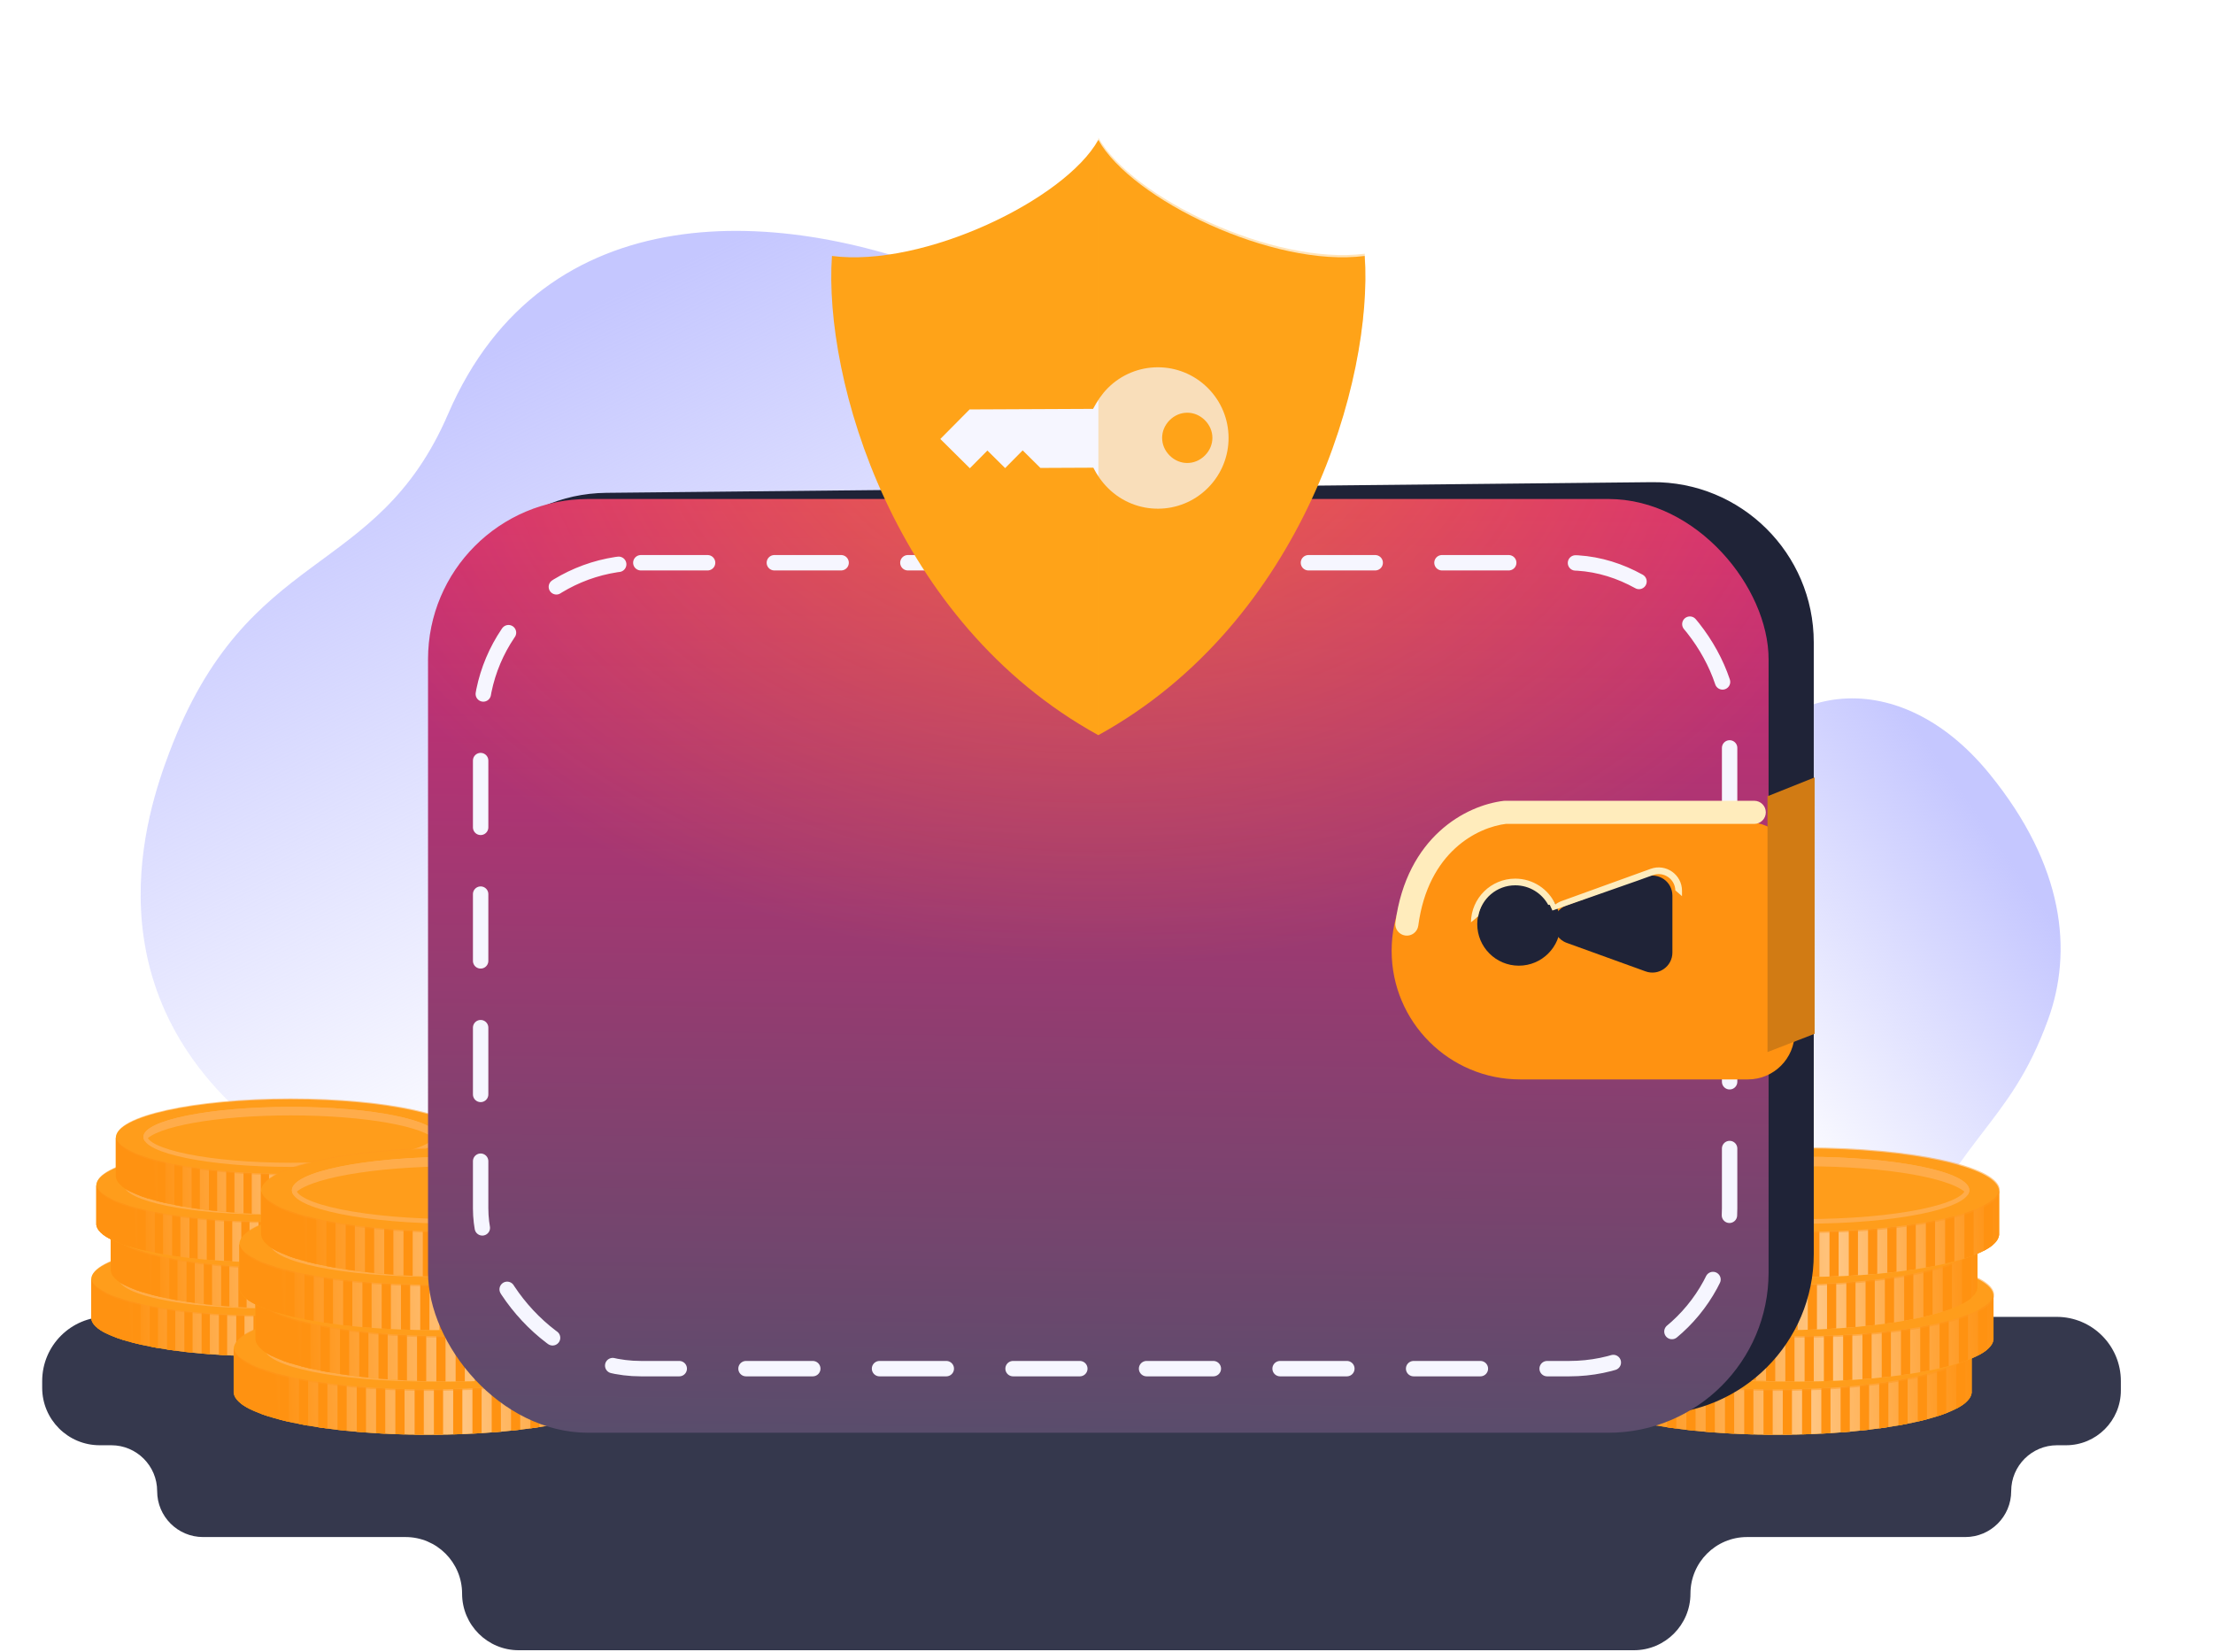 <svg width="477" height="356" viewBox="0 0 477 356" fill="none" xmlns="http://www.w3.org/2000/svg">
<path d="M207.497 60.499C238.465 73.568 219.938 109.934 207.496 120.836C191.134 143.781 162.422 140.031 166.142 161.089C177.964 228.031 117.423 292.885 55.616 243.009C18.662 213.188 31.72 174.85 36.457 162.274C53.382 117.344 81.097 125.148 96.57 89.256C117.228 41.336 168.786 44.163 207.497 60.499Z" fill="url(#paint0_linear)"/>
<path d="M428.831 166.787C444.99 186.635 446.819 205.029 441.432 219.791C432.806 243.425 422.3 243.55 407.158 278.198C388.603 320.656 331.39 266.654 330.215 230.875C329.04 195.095 362.616 193.609 371.837 170.495C381.058 147.38 408.633 141.977 428.831 166.787Z" fill="url(#paint1_linear)"/>
<path d="M9.092 297.641C9.092 290 15.286 283.807 22.926 283.807H443.307C450.947 283.807 457.141 290 457.141 297.641V299.654C457.141 306.182 451.849 311.474 445.321 311.474H443.393C437.93 311.474 433.501 315.903 433.501 321.366C433.501 326.83 429.072 331.258 423.609 331.258H376.565C369.829 331.258 364.368 336.719 364.368 343.455C364.368 350.191 358.908 355.652 352.172 355.652H111.799C105.063 355.652 99.602 350.191 99.602 343.455C99.602 336.719 94.141 331.258 87.405 331.258H43.767C38.304 331.258 33.875 326.83 33.875 321.366C33.875 315.903 29.446 311.474 23.983 311.474H21.484C14.64 311.474 9.092 305.927 9.092 299.083V297.641Z" fill="#35384D"/>
<path d="M94.881 284.217H94.893V275.72C94.893 271.146 78.05 267.437 57.273 267.437C36.496 267.437 19.653 271.146 19.653 275.72V284.217H19.665C20.18 288.693 36.82 292.286 57.273 292.286C77.725 292.286 94.366 288.693 94.881 284.217Z" fill="#FFA318"/>
<path d="M19.715 275.72H19.652V284.217H19.664C20.179 288.693 36.82 292.286 57.272 292.286C77.725 292.286 94.365 288.693 94.88 284.217H94.892V275.72H94.83C93.7 280.071 77.317 283.522 57.272 283.522C37.227 283.522 20.845 280.071 19.715 275.72Z" fill="url(#paint2_linear)"/>
<path fill-rule="evenodd" clip-rule="evenodd" d="M21.096 277.523V286.287C21.577 286.658 22.172 287.018 22.872 287.366V278.602C22.172 278.255 21.577 277.894 21.096 277.523ZM24.818 279.437V288.201C25.371 288.408 25.963 288.609 26.593 288.805V280.041C25.963 279.846 25.371 279.644 24.818 279.437ZM28.546 280.595V289.359C29.115 289.507 29.707 289.65 30.321 289.789V281.026C29.707 280.887 29.115 280.743 28.546 280.595ZM32.271 281.436V290.2C32.847 290.313 33.439 290.422 34.046 290.527V281.763C33.439 281.658 32.847 281.549 32.271 281.436ZM36.002 282.08V290.844C36.582 290.931 37.174 291.016 37.777 291.096V282.333C37.174 282.252 36.582 282.168 36.002 282.08ZM39.733 282.577V291.34C40.315 291.408 40.907 291.473 41.508 291.534V282.77C40.907 282.709 40.315 282.645 39.733 282.577ZM43.454 282.954V291.717C44.038 291.768 44.63 291.816 45.229 291.861V283.097C44.63 283.053 44.038 283.005 43.454 282.954ZM47.184 283.23V291.993C47.77 292.029 48.362 292.062 48.959 292.091V283.328C48.362 283.298 47.77 283.266 47.184 283.23ZM50.92 283.413V292.177C51.508 292.199 52.1 292.218 52.696 292.234V283.47C52.1 283.454 51.508 283.435 50.92 283.413ZM54.64 283.511V292.275C55.228 292.284 55.82 292.29 56.416 292.293V283.529C55.82 283.526 55.228 283.52 54.64 283.511ZM58.367 283.528V292.291C58.962 292.288 59.554 292.281 60.142 292.271V283.508C59.554 283.517 58.962 283.524 58.367 283.528ZM62.099 283.464V292.227C62.695 292.211 63.287 292.191 63.874 292.168V283.404C63.287 283.427 62.695 283.447 62.099 283.464ZM65.824 283.317V292.08C66.422 292.05 67.013 292.016 67.6 291.979V283.216C67.013 283.252 66.422 283.286 65.824 283.317ZM69.556 283.08V291.844C70.155 291.798 70.747 291.749 71.332 291.698V282.934C70.747 282.986 70.155 283.035 69.556 283.08ZM73.276 282.747V291.511C73.876 291.449 74.468 291.383 75.051 291.314V282.551C74.468 282.619 73.876 282.685 73.276 282.747ZM77.011 282.302V291.065C77.614 290.983 78.206 290.898 78.786 290.809V282.045C78.206 282.134 77.614 282.22 77.011 282.302ZM80.737 281.724V290.488C81.345 290.381 81.937 290.27 82.513 290.155V281.392C81.937 281.506 81.345 281.617 80.737 281.724ZM84.459 280.975V289.739C85.073 289.597 85.665 289.451 86.234 289.301V280.537C85.665 280.688 85.073 280.834 84.459 280.975ZM88.189 279.971V288.735C88.821 288.535 89.413 288.328 89.965 288.116V279.352C89.413 279.564 88.821 279.771 88.189 279.971ZM91.916 278.486V287.25C92.629 286.881 93.225 286.497 93.691 286.102V277.374H93.649C93.189 277.756 92.608 278.128 91.916 278.486Z" fill="#FF9211"/>
<g style="mix-blend-mode:multiply">
<path fill-rule="evenodd" clip-rule="evenodd" d="M88.81 276.45C89.021 276.149 89.13 275.842 89.13 275.529C89.13 271.957 74.911 269.06 57.371 269.06C39.831 269.06 25.613 271.957 25.613 275.529C25.613 275.841 25.721 276.148 25.931 276.449C28.127 273.313 41.366 270.901 57.37 270.901C73.377 270.901 86.618 273.313 88.81 276.45Z" fill="#FFC177"/>
</g>
<path d="M88.683 275.529C88.683 275.816 88.543 276.145 88.17 276.516C87.796 276.888 87.221 277.269 86.44 277.645C84.882 278.395 82.597 279.083 79.739 279.666C74.029 280.829 66.121 281.551 57.371 281.551C48.622 281.551 40.714 280.829 35.004 279.666C32.145 279.083 29.861 278.395 28.302 277.645C27.522 277.269 26.947 276.888 26.573 276.516C26.2 276.145 26.059 275.816 26.059 275.529C26.059 275.242 26.2 274.913 26.573 274.542C26.947 274.17 27.522 273.789 28.302 273.413C29.861 272.663 32.145 271.975 35.004 271.393C40.714 270.23 48.622 269.507 57.371 269.507C66.121 269.507 74.029 270.23 79.739 271.393C82.597 271.975 84.882 272.663 86.44 273.413C87.221 273.789 87.796 274.17 88.17 274.542C88.543 274.913 88.683 275.242 88.683 275.529Z" stroke="#FFC177" stroke-width="0.893"/>
<g style="mix-blend-mode:multiply" opacity="0.5">
<ellipse cx="57.392" cy="275.53" rx="37.62" ry="8.283" fill="#FF981D"/>
</g>
<path d="M99.092 273.927H99.104V265.431C99.104 260.856 82.261 257.148 61.484 257.148C40.707 257.148 23.864 260.856 23.864 265.431V273.927H23.876C24.391 278.403 41.032 281.997 61.484 281.997C81.937 281.997 98.577 278.403 99.092 273.927Z" fill="#FFA318"/>
<path d="M23.925 265.43H23.863V273.927H23.875C24.39 278.403 41.03 281.996 61.483 281.996C81.935 281.996 98.576 278.403 99.091 273.927H99.103V265.43H99.04C97.91 269.781 81.528 273.233 61.483 273.233C41.438 273.233 25.055 269.781 23.925 265.43Z" fill="url(#paint3_linear)"/>
<path fill-rule="evenodd" clip-rule="evenodd" d="M25.292 267.22V275.984C25.772 276.355 26.366 276.716 27.067 277.065V268.301C26.366 267.952 25.772 267.591 25.292 267.22ZM29.013 269.136V277.9C29.565 278.107 30.158 278.309 30.788 278.504V269.74C30.158 269.545 29.565 269.343 29.013 269.136ZM32.748 270.296V279.06C33.316 279.208 33.909 279.352 34.523 279.491V270.727C33.909 270.588 33.316 270.445 32.748 270.296ZM36.484 271.14V279.904C37.06 280.016 37.652 280.125 38.259 280.23V271.467C37.652 271.362 37.06 271.253 36.484 271.14ZM40.201 271.781V280.545C40.781 280.633 41.373 280.717 41.976 280.798V272.034C41.373 271.953 40.781 271.869 40.201 271.781ZM43.926 272.278V281.041C44.509 281.109 45.101 281.173 45.701 281.235V272.471C45.101 272.41 44.509 272.345 43.926 272.278ZM47.661 272.656V281.42C48.246 281.47 48.838 281.518 49.436 281.563V272.799C48.838 272.755 48.246 272.707 47.661 272.656ZM51.383 272.931V281.695C51.969 281.73 52.561 281.763 53.159 281.793V273.029C52.561 273 51.969 272.967 51.383 272.931ZM55.114 273.115V281.878C55.701 281.9 56.293 281.919 56.889 281.935V273.172C56.293 273.156 55.701 273.137 55.114 273.115ZM58.841 273.213V281.976C59.429 281.985 60.021 281.991 60.616 281.994V273.231C60.021 273.228 59.429 273.222 58.841 273.213ZM62.57 273.229V281.993C63.165 281.989 63.757 281.982 64.345 281.973V273.209C63.757 273.219 63.165 273.226 62.57 273.229ZM66.302 273.165V281.929C66.898 281.912 67.49 281.892 68.077 281.869V273.106C67.49 273.129 66.898 273.149 66.302 273.165ZM70.033 273.018V281.781C70.63 281.751 71.222 281.717 71.808 281.68V272.917C71.222 272.954 70.63 272.987 70.033 273.018ZM73.748 272.783V281.546C74.347 281.501 74.939 281.452 75.524 281.4V272.637C74.939 272.688 74.347 272.737 73.748 272.783ZM77.479 272.449V281.212C78.08 281.15 78.672 281.084 79.254 281.016V272.252C78.672 272.321 78.08 272.387 77.479 272.449ZM81.204 272.005V280.768C81.808 280.686 82.4 280.601 82.98 280.512V271.748C82.4 271.837 81.808 271.923 81.204 272.005ZM84.936 271.426V280.19C85.544 280.083 86.136 279.972 86.712 279.857V271.094C86.136 271.209 85.544 271.319 84.936 271.426ZM88.662 270.676V279.44C89.276 279.299 89.869 279.152 90.437 279.002V270.238C89.869 270.389 89.276 270.535 88.662 270.676ZM92.382 269.675V278.439C93.014 278.239 93.607 278.033 94.158 277.821V269.057C93.607 269.269 93.014 269.475 92.382 269.675ZM96.119 268.187V276.951C96.833 276.581 97.428 276.198 97.894 275.803V267.076H97.85C97.391 267.458 96.811 267.829 96.119 268.187Z" fill="#FF9211"/>
<g style="mix-blend-mode:multiply">
<path fill-rule="evenodd" clip-rule="evenodd" d="M93.015 266.158C93.226 265.857 93.335 265.549 93.335 265.237C93.335 261.664 79.116 258.768 61.576 258.768C44.036 258.768 29.817 261.664 29.817 265.237C29.817 265.549 29.926 265.856 30.136 266.156C32.332 263.02 45.571 260.609 61.575 260.609C77.582 260.609 90.823 263.021 93.015 266.158Z" fill="#FFC177"/>
</g>
<path d="M92.888 265.237C92.888 265.524 92.747 265.853 92.374 266.224C92.001 266.596 91.426 266.976 90.645 267.352C89.087 268.103 86.802 268.791 83.944 269.373C78.234 270.536 70.325 271.259 61.576 271.259C52.827 271.259 44.918 270.536 39.208 269.373C36.35 268.791 34.066 268.103 32.507 267.352C31.727 266.976 31.151 266.596 30.778 266.224C30.405 265.853 30.264 265.524 30.264 265.237C30.264 264.949 30.405 264.62 30.778 264.249C31.151 263.877 31.727 263.497 32.507 263.121C34.066 262.37 36.35 261.682 39.208 261.1C44.918 259.937 52.827 259.214 61.576 259.214C70.325 259.214 78.234 259.937 83.944 261.1C86.802 261.682 89.087 262.37 90.645 263.121C91.426 263.497 92.001 263.877 92.374 264.249C92.747 264.62 92.888 264.949 92.888 265.237Z" stroke="#FFC177" stroke-width="0.893"/>
<g style="mix-blend-mode:multiply" opacity="0.5">
<ellipse cx="61.606" cy="265.246" rx="37.62" ry="8.283" fill="#FF981D"/>
</g>
<path d="M95.974 263.993H95.987V255.497C95.987 250.922 79.144 247.214 58.366 247.214C37.589 247.214 20.746 250.922 20.746 255.497V263.993H20.759C21.273 268.469 37.914 272.063 58.366 272.063C78.819 272.063 95.459 268.469 95.974 263.993Z" fill="#FFA318"/>
<path d="M20.81 255.497H20.748V263.994H20.76C21.275 268.47 37.915 272.063 58.368 272.063C78.82 272.063 95.461 268.47 95.976 263.994H95.988V255.497H95.925C94.795 259.848 78.413 263.3 58.368 263.3C38.323 263.3 21.941 259.848 20.81 255.497Z" fill="url(#paint4_linear)"/>
<path fill-rule="evenodd" clip-rule="evenodd" d="M22.186 257.29V266.054C22.666 266.426 23.261 266.786 23.962 267.135V258.371C23.261 258.023 22.666 257.662 22.186 257.29ZM25.911 259.207V267.971C26.463 268.178 27.056 268.38 27.686 268.575V259.811C27.056 259.616 26.463 259.415 25.911 259.207ZM29.641 260.366V269.13C30.21 269.278 30.803 269.422 31.417 269.56V260.797C30.803 260.658 30.21 260.514 29.641 260.366ZM33.374 261.209V269.972C33.95 270.085 34.542 270.194 35.149 270.299V261.536C34.542 261.431 33.95 261.322 33.374 261.209ZM37.099 261.852V270.615C37.679 270.703 38.271 270.787 38.874 270.868V262.104C38.271 262.024 37.679 261.939 37.099 261.852ZM40.825 262.348V271.111C41.408 271.179 42 271.244 42.601 271.305V262.541C42 262.48 41.408 262.416 40.825 262.348ZM44.556 262.726V271.489C45.141 271.54 45.733 271.588 46.331 271.633V262.869C45.733 262.825 45.141 262.777 44.556 262.726ZM48.283 263.001V271.765C48.869 271.8 49.461 271.833 50.058 271.863V263.099C49.461 263.07 48.869 263.037 48.283 263.001ZM52.008 263.184V271.948C52.595 271.97 53.187 271.989 53.783 272.005V263.241C53.187 263.226 52.595 263.206 52.008 263.184ZM55.729 263.282V272.046C56.317 272.055 56.909 272.061 57.504 272.064V263.3C56.909 263.297 56.317 263.291 55.729 263.282ZM59.464 263.299V272.063C60.059 272.059 60.651 272.052 61.239 272.042V263.279C60.651 263.289 60.059 263.295 59.464 263.299ZM63.196 263.235V271.999C63.792 271.982 64.384 271.962 64.971 271.939V263.176C64.384 263.199 63.792 263.218 63.196 263.235ZM66.925 263.088V271.851C67.522 271.821 68.114 271.787 68.701 271.75V262.987C68.114 263.023 67.522 263.057 66.925 263.088ZM70.648 262.852V271.615C71.246 271.57 71.838 271.521 72.423 271.469V262.706C71.838 262.758 71.246 262.806 70.648 262.852ZM74.379 262.518V271.281C74.979 271.219 75.571 271.154 76.154 271.085V262.321C75.571 262.39 74.979 262.456 74.379 262.518ZM78.104 262.074V270.837C78.707 270.755 79.299 270.67 79.879 270.58V261.817C79.299 261.906 78.707 261.992 78.104 262.074ZM81.83 261.496V270.26C82.438 270.153 83.03 270.042 83.606 269.927V261.164C83.03 261.278 82.438 261.389 81.83 261.496ZM85.561 260.745V269.509C86.176 269.367 86.768 269.221 87.336 269.07V260.306C86.768 260.457 86.176 260.603 85.561 260.745ZM89.286 259.742V268.506C89.918 268.306 90.51 268.099 91.061 267.887V259.123C90.51 259.335 89.918 259.542 89.286 259.742ZM93.018 258.254V267.018C93.733 266.648 94.328 266.263 94.794 265.868V257.145H94.744C94.286 257.526 93.707 257.897 93.018 258.254Z" fill="#FF9211"/>
<g style="mix-blend-mode:multiply">
<path fill-rule="evenodd" clip-rule="evenodd" d="M89.904 256.223C90.112 255.923 90.22 255.617 90.22 255.306C90.22 251.734 76.001 248.838 58.461 248.838C40.922 248.838 26.703 251.734 26.703 255.306C26.703 255.617 26.811 255.923 27.019 256.223C29.204 253.084 42.449 250.671 58.461 250.671C74.474 250.671 87.718 253.084 89.904 256.223Z" fill="#FFC177"/>
</g>
<path d="M89.773 255.306C89.773 255.593 89.633 255.922 89.26 256.293C88.886 256.666 88.311 257.046 87.531 257.422C85.972 258.172 83.688 258.86 80.829 259.443C75.119 260.606 67.211 261.328 58.461 261.328C49.712 261.328 41.804 260.606 36.094 259.443C33.235 258.86 30.951 258.172 29.392 257.422C28.612 257.046 28.037 256.666 27.663 256.293C27.29 255.922 27.149 255.593 27.149 255.306C27.149 255.019 27.29 254.69 27.663 254.319C28.037 253.947 28.612 253.566 29.392 253.191C30.951 252.44 33.235 251.752 36.094 251.17C41.804 250.007 49.712 249.284 58.461 249.284C67.211 249.284 75.119 250.007 80.829 251.17C83.688 251.752 85.972 252.44 87.531 253.191C88.311 253.566 88.886 253.947 89.26 254.319C89.633 254.69 89.773 255.019 89.773 255.306Z" stroke="#FFC177" stroke-width="0.893"/>
<g style="mix-blend-mode:multiply" opacity="0.5">
<ellipse cx="58.477" cy="255.301" rx="37.62" ry="8.283" fill="#FF981D"/>
</g>
<path d="M100.191 253.704H100.203V245.207C100.203 240.633 83.36 236.924 62.583 236.924C41.806 236.924 24.963 240.633 24.963 245.207V253.704H24.975C25.49 258.18 42.13 261.773 62.583 261.773C83.035 261.773 99.676 258.18 100.191 253.704Z" fill="#FFA318"/>
<path d="M25.022 245.202H24.959V253.699H24.972C25.487 258.175 42.127 261.768 62.58 261.768C83.032 261.768 99.673 258.175 100.187 253.699H100.2V245.202H100.137C99.007 249.553 82.624 253.004 62.58 253.004C42.535 253.004 26.152 249.553 25.022 245.202Z" fill="url(#paint5_linear)"/>
<path fill-rule="evenodd" clip-rule="evenodd" d="M26.394 247.007V255.771C26.875 256.141 27.469 256.502 28.169 256.849V248.085C27.469 247.738 26.875 247.378 26.394 247.007ZM30.11 248.917V257.681C30.663 257.888 31.255 258.09 31.885 258.285V249.522C31.255 249.326 30.663 249.125 30.11 248.917ZM33.85 250.079V258.842C34.419 258.99 35.011 259.134 35.626 259.273V250.509C35.011 250.37 34.419 250.227 33.85 250.079ZM37.577 250.92V259.683C38.153 259.796 38.745 259.905 39.352 260.01V251.247C38.745 251.142 38.153 251.033 37.577 250.92ZM41.302 251.562V260.326C41.882 260.413 42.474 260.498 43.077 260.578V251.815C42.474 251.734 41.882 251.65 41.302 251.562ZM45.028 252.058V260.822C45.611 260.89 46.203 260.954 46.804 261.015V252.252C46.203 252.191 45.611 252.126 45.028 252.058ZM48.754 252.436V261.199C49.338 261.25 49.93 261.298 50.529 261.342V252.579C49.93 252.534 49.338 252.487 48.754 252.436ZM52.484 252.711V261.475C53.071 261.511 53.663 261.543 54.26 261.573V252.81C53.663 252.78 53.071 252.747 52.484 252.711ZM56.215 252.895V261.658C56.803 261.68 57.394 261.699 57.991 261.715V252.952C57.394 252.936 56.803 252.917 56.215 252.895ZM59.932 252.992V261.756C60.52 261.765 61.112 261.771 61.707 261.774V253.01C61.112 253.007 60.52 253.001 59.932 252.992ZM63.668 253.009V261.773C64.264 261.769 64.856 261.762 65.444 261.752V252.989C64.856 252.999 64.264 253.005 63.668 253.009ZM67.389 252.945V261.709C67.986 261.692 68.578 261.672 69.165 261.649V252.886C68.578 252.909 67.986 252.929 67.389 252.945ZM71.124 252.798V261.561C71.722 261.531 72.314 261.497 72.9 261.46V252.697C72.314 252.733 71.722 252.767 71.124 252.798ZM74.85 252.562V261.325C75.448 261.28 76.04 261.231 76.625 261.179V252.416C76.04 252.467 75.448 252.516 74.85 252.562ZM78.582 252.227V260.991C79.182 260.929 79.774 260.863 80.357 260.794V252.031C79.774 252.1 79.182 252.165 78.582 252.227ZM82.307 251.783V260.547C82.91 260.465 83.502 260.379 84.082 260.29V251.526C83.502 251.615 82.91 251.701 82.307 251.783ZM86.033 251.205V259.969C86.641 259.862 87.233 259.751 87.809 259.636V250.873C87.233 250.988 86.641 251.098 86.033 251.205ZM89.768 250.453V259.217C90.383 259.075 90.975 258.929 91.543 258.778V250.014C90.975 250.165 90.383 250.311 89.768 250.453ZM93.491 249.45V258.214C94.122 258.014 94.715 257.807 95.266 257.594V248.831C94.715 249.043 94.122 249.25 93.491 249.45ZM97.222 247.962V256.726C97.936 256.355 98.531 255.97 98.997 255.574V246.855H98.943C98.486 247.236 97.909 247.605 97.222 247.962Z" fill="#FF9211"/>
<g style="mix-blend-mode:multiply">
<path fill-rule="evenodd" clip-rule="evenodd" d="M94.114 245.938C94.324 245.637 94.433 245.329 94.433 245.016C94.433 241.444 80.214 238.548 62.675 238.548C45.135 238.548 30.916 241.444 30.916 245.016C30.916 245.328 31.024 245.634 31.233 245.934C33.428 242.798 46.667 240.386 62.672 240.386C78.683 240.386 91.926 242.799 94.114 245.938Z" fill="#FFC177"/>
</g>
<path d="M93.987 245.016C93.987 245.304 93.846 245.633 93.473 246.004C93.099 246.376 92.524 246.756 91.744 247.132C90.185 247.883 87.901 248.571 85.042 249.153C79.332 250.316 71.424 251.039 62.675 251.039C53.925 251.039 46.017 250.316 40.307 249.153C37.448 248.571 35.164 247.883 33.605 247.132C32.825 246.756 32.25 246.376 31.876 246.004C31.503 245.633 31.362 245.304 31.362 245.016C31.362 244.729 31.503 244.4 31.876 244.029C32.25 243.657 32.825 243.277 33.605 242.901C35.164 242.15 37.448 241.462 40.307 240.88C46.017 239.717 53.925 238.994 62.675 238.994C71.424 238.994 79.332 239.717 85.042 240.88C87.901 241.462 90.185 242.15 91.744 242.901C92.524 243.277 93.099 243.657 93.473 244.029C93.846 244.4 93.987 244.729 93.987 245.016Z" stroke="#FFC177" stroke-width="0.893"/>
<g style="mix-blend-mode:multiply" opacity="0.5">
<ellipse cx="62.694" cy="245.017" rx="37.62" ry="8.283" fill="#FF981D"/>
</g>
<path d="M134.237 300.218H134.25V290.745C134.25 285.645 115.472 281.511 92.308 281.511C69.144 281.511 50.366 285.645 50.366 290.745V300.218H50.379C50.953 305.209 69.506 309.215 92.308 309.215C115.11 309.215 133.663 305.209 134.237 300.218Z" fill="#FFA318"/>
<path d="M50.433 290.745H50.363V300.218H50.377C50.951 305.208 69.503 309.214 92.306 309.214C115.108 309.214 133.66 305.208 134.234 300.218H134.248V290.745H134.178C132.918 295.596 114.654 299.444 92.306 299.444C69.958 299.444 51.693 295.596 50.433 290.745Z" fill="url(#paint6_linear)"/>
<path fill-rule="evenodd" clip-rule="evenodd" d="M51.968 292.75V302.521C52.503 302.934 53.166 303.335 53.947 303.722V293.952C53.166 293.564 52.503 293.163 51.968 292.75ZM56.127 294.885V304.656C56.743 304.887 57.404 305.111 58.106 305.328V295.558C57.404 295.34 56.743 295.116 56.127 294.885ZM60.274 296.172V305.943C60.908 306.108 61.568 306.268 62.253 306.423V296.652C61.568 296.497 60.908 296.337 60.274 296.172ZM64.436 297.112V306.882C65.078 307.008 65.738 307.129 66.415 307.246V297.476C65.738 297.359 65.078 297.237 64.436 297.112ZM68.587 297.827V307.598C69.234 307.696 69.894 307.79 70.566 307.88V298.109C69.894 298.019 69.234 297.925 68.587 297.827ZM72.743 298.381V308.151C73.393 308.227 74.053 308.299 74.723 308.367V298.597C74.053 298.528 73.393 298.456 72.743 298.381ZM76.905 298.802V308.573C77.557 308.629 78.217 308.683 78.885 308.732V298.962C78.217 298.912 77.557 298.859 76.905 298.802ZM81.059 299.109V308.879C81.713 308.919 82.373 308.956 83.039 308.989V299.218C82.373 299.185 81.713 299.149 81.059 299.109ZM85.216 299.313V309.084C85.871 309.108 86.531 309.129 87.195 309.147V299.377C86.531 299.359 85.871 299.338 85.216 299.313ZM89.367 299.422V309.192C90.023 309.202 90.683 309.209 91.346 309.212V299.442C90.683 299.439 90.023 299.432 89.367 299.422ZM93.523 299.441V309.211C94.187 309.207 94.847 309.199 95.503 309.188V299.418C94.847 299.429 94.187 299.436 93.523 299.441ZM97.68 299.369V309.14C98.345 309.121 99.005 309.099 99.659 309.073V299.303C99.005 299.328 98.345 299.351 97.68 299.369ZM101.833 299.205V308.975C102.499 308.941 103.159 308.904 103.812 308.863V299.092C103.159 299.133 102.499 299.171 101.833 299.205ZM105.985 298.942V308.712C106.653 308.662 107.312 308.607 107.964 308.549V298.779C107.312 298.837 106.653 298.891 105.985 298.942ZM110.151 298.569V308.339C110.821 308.27 111.481 308.197 112.131 308.12V298.349C111.481 298.426 110.821 298.5 110.151 298.569ZM114.308 298.073V307.843C114.98 307.752 115.64 307.656 116.287 307.557V297.787C115.64 297.886 114.98 297.981 114.308 298.073ZM118.466 297.428V307.198C119.143 307.079 119.803 306.956 120.445 306.828V297.057C119.803 297.185 119.143 297.309 118.466 297.428ZM122.618 296.592V306.362C123.304 306.204 123.964 306.041 124.598 305.873V296.102C123.964 296.271 123.304 296.434 122.618 296.592ZM126.775 295.472V305.242C127.479 305.019 128.14 304.788 128.754 304.551V294.781C128.14 295.018 127.479 295.248 126.775 295.472ZM130.926 293.816V303.587C131.722 303.174 132.386 302.746 132.905 302.305V292.578H132.852C132.341 293.004 131.695 293.417 130.926 293.816Z" fill="#FF9211"/>
<g style="mix-blend-mode:multiply">
<path fill-rule="evenodd" clip-rule="evenodd" d="M127.465 291.559C127.699 291.224 127.82 290.882 127.82 290.534C127.82 286.551 111.967 283.322 92.412 283.322C72.857 283.322 57.005 286.551 57.005 290.534C57.005 290.882 57.126 291.225 57.361 291.56C59.804 288.063 74.567 285.373 92.414 285.373C110.258 285.373 125.019 288.062 127.465 291.559Z" fill="#FFC177"/>
</g>
<path d="M127.322 290.534C127.322 290.854 127.165 291.221 126.749 291.635C126.332 292.049 125.691 292.474 124.821 292.893C123.084 293.729 120.537 294.497 117.35 295.146C110.984 296.442 102.167 297.248 92.412 297.248C82.658 297.248 73.841 296.442 67.475 295.146C64.288 294.497 61.741 293.729 60.003 292.893C59.133 292.474 58.492 292.049 58.075 291.635C57.66 291.221 57.503 290.854 57.503 290.534C57.503 290.214 57.66 289.847 58.075 289.433C58.492 289.018 59.133 288.594 60.003 288.175C61.741 287.338 64.288 286.571 67.475 285.922C73.841 284.626 82.658 283.82 92.412 283.82C102.167 283.82 110.984 284.626 117.35 285.922C120.537 286.571 123.084 287.338 124.821 288.175C125.691 288.594 126.332 289.018 126.749 289.433C127.165 289.847 127.322 290.214 127.322 290.534Z" stroke="#FFC177" stroke-width="0.996"/>
<g style="mix-blend-mode:multiply" opacity="0.5">
<ellipse cx="92.428" cy="290.536" rx="41.942" ry="9.235" fill="#FF981D"/>
</g>
<path d="M138.929 288.749H138.943V279.276C138.943 274.176 120.165 270.042 97.001 270.042C73.836 270.042 55.058 274.176 55.058 279.276V288.749H55.072C55.646 293.739 74.198 297.746 97.001 297.746C119.803 297.746 138.355 293.739 138.929 288.749Z" fill="#FFA318"/>
<path d="M55.118 279.275H55.049V288.748H55.062C55.636 293.739 74.189 297.745 96.991 297.745C119.793 297.745 138.346 293.739 138.92 288.748H138.934V279.275H138.864C137.604 284.126 119.339 287.975 96.991 287.975C74.643 287.975 56.379 284.126 55.118 279.275Z" fill="url(#paint7_linear)"/>
<path fill-rule="evenodd" clip-rule="evenodd" d="M56.645 281.274V291.045C57.18 291.459 57.843 291.862 58.624 292.25V282.479C57.843 282.091 57.18 281.689 56.645 281.274ZM60.807 283.415V293.186C61.423 293.417 62.084 293.641 62.786 293.859V284.088C62.084 283.871 61.423 283.646 60.807 283.415ZM64.963 284.706V294.476C65.598 294.641 66.258 294.801 66.943 294.956V285.186C66.258 285.031 65.598 284.871 64.963 284.706ZM69.11 285.642V295.412C69.753 295.538 70.413 295.66 71.09 295.777V286.007C70.413 285.889 69.753 285.768 69.11 285.642ZM73.272 286.36V296.13C73.919 296.228 74.579 296.322 75.252 296.412V286.642C74.579 286.552 73.919 286.458 73.272 286.36ZM77.429 286.914V296.684C78.079 296.76 78.739 296.831 79.408 296.9V287.129C78.739 287.061 78.079 286.989 77.429 286.914ZM81.58 287.334V297.104C82.232 297.161 82.892 297.214 83.559 297.264V287.494C82.892 287.444 82.232 287.391 81.58 287.334ZM85.738 287.641V297.412C86.391 297.452 87.051 297.488 87.717 297.521V287.751C87.051 287.718 86.391 287.681 85.738 287.641ZM89.889 287.846V297.616C90.544 297.641 91.204 297.662 91.868 297.68V287.909C91.204 287.891 90.544 287.87 89.889 287.846ZM94.051 287.955V297.725C94.707 297.735 95.367 297.742 96.031 297.745V287.975C95.367 287.972 94.707 287.965 94.051 287.955ZM98.209 287.974V297.744C98.873 297.74 99.533 297.732 100.189 297.721V287.951C99.533 287.962 98.873 287.969 98.209 287.974ZM102.366 287.902V297.673C103.03 297.654 103.69 297.632 104.345 297.606V287.836C103.69 287.861 103.03 287.884 102.366 287.902ZM106.517 287.738V297.509C107.183 297.475 107.843 297.437 108.496 297.396V287.626C107.843 287.667 107.183 287.704 106.517 287.738ZM110.675 287.475V297.245C111.342 297.194 112.002 297.14 112.654 297.082V287.312C112.002 287.37 111.342 287.424 110.675 287.475ZM114.827 287.103V296.874C115.497 296.804 116.157 296.731 116.807 296.654V286.884C116.157 286.961 115.497 287.034 114.827 287.103ZM118.993 286.606V296.377C119.666 296.285 120.326 296.19 120.973 296.09V286.32C120.326 286.419 119.666 286.515 118.993 286.606ZM123.145 285.963V295.733C123.822 295.614 124.482 295.49 125.124 295.363V285.592C124.482 285.72 123.822 285.844 123.145 285.963ZM127.301 285.126V294.896C127.987 294.739 128.647 294.575 129.281 294.407V284.637C128.647 284.805 127.987 284.968 127.301 285.126ZM131.454 284.008V293.778C132.158 293.555 132.818 293.325 133.433 293.088V283.318C132.819 283.554 132.158 283.785 131.454 284.008ZM135.61 282.351V292.122C136.406 291.71 137.07 291.282 137.589 290.841V281.117H137.534C137.023 281.541 136.378 281.953 135.61 282.351Z" fill="#FF9211"/>
<g style="mix-blend-mode:multiply">
<path fill-rule="evenodd" clip-rule="evenodd" d="M132.152 280.091C132.386 279.757 132.507 279.415 132.507 279.067C132.507 275.084 116.654 271.855 97.099 271.855C77.544 271.855 61.692 275.084 61.692 279.067C61.692 279.415 61.813 279.758 62.047 280.093C64.489 276.595 79.252 273.906 97.1 273.906C114.945 273.906 129.707 276.594 132.152 280.091Z" fill="#FFC177"/>
</g>
<path d="M132.009 279.067C132.009 279.387 131.852 279.754 131.436 280.168C131.019 280.583 130.378 281.007 129.508 281.426C127.77 282.263 125.224 283.03 122.037 283.679C115.671 284.976 106.854 285.781 97.099 285.781C87.345 285.781 78.528 284.976 72.162 283.679C68.975 283.03 66.428 282.263 64.69 281.426C63.82 281.007 63.179 280.583 62.762 280.168C62.347 279.754 62.19 279.387 62.19 279.067C62.19 278.747 62.347 278.38 62.762 277.967C63.179 277.552 63.82 277.128 64.69 276.709C66.428 275.872 68.975 275.105 72.162 274.455C78.528 273.159 87.345 272.353 97.099 272.353C106.854 272.353 115.671 273.159 122.037 274.455C125.224 275.105 127.77 275.872 129.508 276.709C130.378 277.128 131.019 277.552 131.436 277.967C131.852 278.38 132.009 278.747 132.009 279.067Z" stroke="#FFC177" stroke-width="0.996"/>
<g style="mix-blend-mode:multiply" opacity="0.5">
<ellipse cx="97.124" cy="279.064" rx="41.942" ry="9.235" fill="#FF981D"/>
</g>
<path d="M135.446 277.666H135.46V268.193C135.46 263.093 116.682 258.958 93.517 258.958C70.353 258.958 51.575 263.093 51.575 268.193V277.666H51.589C52.163 282.656 70.715 286.662 93.517 286.662C116.32 286.662 134.872 282.656 135.446 277.666Z" fill="#FFA318"/>
<path d="M51.644 268.192H51.575V277.665H51.588C52.162 282.655 70.715 286.661 93.517 286.661C116.319 286.661 134.872 282.655 135.446 277.665H135.459V268.192H135.39C134.13 273.043 115.865 276.891 93.517 276.891C71.169 276.891 52.904 273.043 51.644 268.192Z" fill="url(#paint8_linear)"/>
<path fill-rule="evenodd" clip-rule="evenodd" d="M53.18 270.196V279.967C53.716 280.38 54.379 280.781 55.16 281.168V271.398C54.379 271.01 53.716 270.609 53.18 270.196ZM57.33 272.328V282.099C57.946 282.33 58.607 282.554 59.309 282.772V273.001C58.607 272.784 57.946 272.559 57.33 272.328ZM61.482 273.617V283.388C62.117 283.553 62.777 283.713 63.462 283.868V274.098C62.777 273.943 62.117 273.783 61.482 273.617ZM65.635 274.555V284.326C66.277 284.452 66.937 284.573 67.614 284.69V274.92C66.937 274.803 66.277 274.681 65.635 274.555ZM69.797 275.273V285.044C70.444 285.142 71.104 285.236 71.776 285.326V275.555C71.104 275.465 70.444 275.371 69.797 275.273ZM73.957 275.828V285.598C74.607 285.674 75.267 285.745 75.937 285.814V276.043C75.267 275.975 74.607 275.903 73.957 275.828ZM78.114 276.249V286.019C78.766 286.076 79.426 286.129 80.094 286.178V276.408C79.426 276.358 78.766 276.305 78.114 276.249ZM82.266 276.555V286.325C82.92 286.365 83.58 286.402 84.246 286.435V276.665C83.58 276.632 82.92 276.595 82.266 276.555ZM86.423 276.76V286.53C87.078 286.554 87.738 286.576 88.403 286.593V276.823C87.738 276.805 87.078 276.784 86.423 276.76ZM90.576 276.869V286.639C91.231 286.649 91.891 286.656 92.555 286.659V276.889C91.891 276.885 91.231 276.879 90.576 276.869ZM94.732 276.887V286.658C95.396 286.653 96.056 286.646 96.712 286.635V276.865C96.056 276.876 95.396 276.883 94.732 276.887ZM98.89 276.816V286.586C99.555 286.568 100.215 286.545 100.87 286.52V276.75C100.215 276.775 99.555 276.797 98.89 276.816ZM103.051 276.651V286.422C103.717 286.388 104.377 286.35 105.03 286.309V276.539C104.377 276.58 103.717 276.617 103.051 276.651ZM107.207 276.388V286.158C107.875 286.108 108.535 286.053 109.187 285.995V276.225C108.535 276.283 107.875 276.337 107.207 276.388ZM111.36 276.016V285.787C112.03 285.717 112.69 285.644 113.339 285.567V275.797C112.69 275.874 112.03 275.947 111.36 276.016ZM115.516 275.52V285.291C116.189 285.199 116.849 285.104 117.496 285.004V275.234C116.849 275.333 116.189 275.429 115.516 275.52ZM119.669 274.877V284.647C120.346 284.528 121.006 284.404 121.648 284.276V274.506C121.006 274.634 120.346 274.757 119.669 274.877ZM123.825 274.04V283.81C124.511 283.653 125.171 283.489 125.805 283.321V273.551C125.171 273.719 124.511 273.882 123.825 274.04ZM127.992 272.917V282.688C128.696 282.465 129.357 282.234 129.971 281.997V272.226C129.357 272.463 128.696 272.694 127.992 272.917ZM132.144 271.261V281.031C132.941 280.618 133.604 280.189 134.123 279.748V270.028H134.063C133.553 270.451 132.91 270.863 132.144 271.261Z" fill="#FF9211"/>
<g style="mix-blend-mode:multiply">
<path fill-rule="evenodd" clip-rule="evenodd" d="M128.679 269.001C128.912 268.667 129.032 268.325 129.032 267.978C129.032 263.995 113.18 260.766 93.625 260.766C74.07 260.766 58.217 263.995 58.217 267.978C58.217 268.326 58.338 268.668 58.572 269.003C61.011 265.504 75.776 262.814 93.626 262.814C111.473 262.814 126.236 265.503 128.679 269.001Z" fill="#FFC177"/>
</g>
<path d="M128.534 267.978C128.534 268.298 128.377 268.665 127.962 269.079C127.545 269.494 126.904 269.918 126.034 270.337C124.296 271.174 121.749 271.941 118.562 272.59C112.196 273.886 103.379 274.692 93.625 274.692C83.87 274.692 75.053 273.886 68.687 272.59C65.5 271.941 62.954 271.174 61.216 270.337C60.346 269.918 59.705 269.494 59.288 269.079C58.872 268.665 58.715 268.298 58.715 267.978C58.715 267.658 58.872 267.291 59.288 266.877C59.705 266.463 60.346 266.038 61.216 265.619C62.954 264.783 65.5 264.016 68.687 263.366C75.053 262.07 83.87 261.264 93.625 261.264C103.379 261.264 112.196 262.07 118.562 263.366C121.749 264.016 124.296 264.783 126.034 265.619C126.904 266.038 127.545 266.463 127.962 266.877C128.377 267.291 128.534 267.658 128.534 267.978Z" stroke="#FFC177" stroke-width="0.996"/>
<g style="mix-blend-mode:multiply" opacity="0.5">
<ellipse cx="93.645" cy="267.983" rx="41.942" ry="9.235" fill="#FF981D"/>
</g>
<path d="M140.143 266.202H140.156V256.729C140.156 251.629 121.378 247.495 98.214 247.495C75.049 247.495 56.272 251.629 56.272 256.729V266.202H56.285C56.859 271.193 75.412 275.199 98.214 275.199C121.016 275.199 139.569 271.193 140.143 266.202Z" fill="#FFA318"/>
<path d="M56.344 256.729H56.274V266.202H56.288C56.862 271.192 75.414 275.198 98.217 275.198C121.019 275.198 139.571 271.192 140.145 266.202H140.159V256.729H140.089C138.829 261.58 120.565 265.428 98.217 265.428C75.869 265.428 57.604 261.58 56.344 256.729Z" fill="url(#paint9_linear)"/>
<path fill-rule="evenodd" clip-rule="evenodd" d="M57.87 258.717V268.488C58.405 268.902 59.068 269.305 59.849 269.694V259.924C59.068 259.535 58.405 259.132 57.87 258.717ZM62.042 260.864V270.635C62.658 270.866 63.319 271.09 64.021 271.308V261.537C63.319 261.32 62.658 261.095 62.042 260.864ZM66.195 262.153V271.924C66.829 272.089 67.489 272.249 68.174 272.404V262.633C67.489 262.478 66.829 262.318 66.195 262.153ZM70.337 263.089V272.859C70.98 272.985 71.64 273.107 72.317 273.224V263.454C71.64 263.336 70.98 263.215 70.337 263.089ZM74.503 263.808V273.578C75.15 273.676 75.81 273.77 76.483 273.86V264.089C75.81 264 75.15 263.906 74.503 263.808ZM78.662 264.362V274.132C79.311 274.207 79.971 274.279 80.641 274.348V264.577C79.971 264.509 79.311 264.437 78.662 264.362ZM82.812 264.782V274.552C83.464 274.609 84.124 274.662 84.792 274.712V264.942C84.124 264.892 83.464 264.839 82.812 264.782ZM86.969 265.089V274.859C87.623 274.899 88.283 274.936 88.949 274.969V265.199C88.283 265.166 87.623 265.129 86.969 265.089ZM91.127 265.294V275.064C91.782 275.089 92.442 275.11 93.106 275.128V265.357C92.442 265.339 91.782 265.318 91.127 265.294ZM95.278 265.403V275.173C95.934 275.183 96.594 275.19 97.258 275.193V265.423C96.594 265.42 95.934 265.413 95.278 265.403ZM99.431 265.422V275.192C100.094 275.188 100.754 275.18 101.41 275.169V265.399C100.754 265.41 100.094 265.417 99.431 265.422ZM103.593 265.35V275.121C104.258 275.102 104.918 275.08 105.572 275.054V265.284C104.918 265.31 104.258 265.332 103.593 265.35ZM107.754 265.186V274.956C108.42 274.922 109.08 274.885 109.733 274.844V265.073C109.08 265.114 108.42 265.152 107.754 265.186ZM111.9 264.923V274.694C112.568 274.643 113.228 274.589 113.88 274.531V264.76C113.228 264.818 112.568 264.873 111.9 264.923ZM116.062 264.551V274.321C116.732 274.252 117.392 274.179 118.042 274.102V264.331C117.392 264.408 116.732 264.481 116.062 264.551ZM120.211 264.056V273.827C120.884 273.735 121.544 273.64 122.19 273.541V263.77C121.544 263.869 120.884 263.965 120.211 264.056ZM124.367 263.412V273.183C125.045 273.064 125.705 272.94 126.347 272.812V263.042C125.705 263.17 125.045 263.293 124.367 263.412ZM128.534 262.574V272.344C129.219 272.186 129.879 272.023 130.513 271.855V262.085C129.879 262.253 129.219 262.416 128.534 262.574ZM132.68 261.457V271.228C133.385 271.005 134.045 270.775 134.66 270.538V260.768C134.045 261.004 133.385 261.234 132.68 261.457ZM136.843 259.799V269.57C137.639 269.157 138.302 268.729 138.822 268.289V258.562H138.77C138.258 258.987 137.612 259.4 136.843 259.799Z" fill="#FF9211"/>
<g style="mix-blend-mode:multiply">
<path fill-rule="evenodd" clip-rule="evenodd" d="M133.375 257.544C133.609 257.209 133.731 256.866 133.731 256.518C133.731 252.535 117.878 249.306 98.323 249.306C78.768 249.306 62.916 252.535 62.916 256.518C62.916 256.865 63.037 257.208 63.27 257.542C65.717 254.045 80.478 251.357 98.322 251.357C116.169 251.357 130.933 254.047 133.375 257.544Z" fill="#FFC177"/>
</g>
<path d="M133.233 256.518C133.233 256.838 133.076 257.205 132.66 257.618C132.243 258.033 131.602 258.457 130.732 258.876C128.994 259.713 126.448 260.48 123.261 261.129C116.895 262.426 108.078 263.232 98.323 263.232C88.569 263.232 79.752 262.426 73.386 261.129C70.199 260.48 67.652 259.713 65.914 258.876C65.044 258.457 64.403 258.033 63.986 257.618C63.571 257.205 63.414 256.838 63.414 256.518C63.414 256.198 63.571 255.831 63.986 255.417C64.403 255.002 65.044 254.578 65.914 254.159C67.652 253.322 70.199 252.555 73.386 251.906C79.752 250.609 88.569 249.804 98.323 249.804C108.078 249.804 116.895 250.609 123.261 251.906C126.448 252.555 128.994 253.322 130.732 254.159C131.602 254.578 132.243 255.002 132.66 255.417C133.076 255.831 133.233 256.198 133.233 256.518Z" stroke="#FFC177" stroke-width="0.996"/>
<g style="mix-blend-mode:multiply" opacity="0.5">
<ellipse cx="98.346" cy="256.514" rx="41.942" ry="9.235" fill="#FF981D"/>
</g>
<path d="M424.978 300.218H424.991V290.745C424.991 285.645 406.213 281.511 383.049 281.511C359.885 281.511 341.107 285.645 341.107 290.745V300.218H341.12C341.694 305.209 360.247 309.215 383.049 309.215C405.851 309.215 424.404 305.209 424.978 300.218Z" fill="#FFA318"/>
<path d="M341.176 290.745H341.107V300.218H341.12C341.694 305.208 360.247 309.214 383.049 309.214C405.851 309.214 424.404 305.208 424.978 300.218H424.991V290.745H424.922C423.662 295.596 405.397 299.444 383.049 299.444C360.701 299.444 342.437 295.596 341.176 290.745Z" fill="url(#paint10_linear)"/>
<path fill-rule="evenodd" clip-rule="evenodd" d="M342.703 292.738V302.509C343.238 302.924 343.901 303.326 344.682 303.715V293.944C343.901 293.556 343.238 293.153 342.703 292.738ZM346.868 294.882V304.653C347.484 304.883 348.145 305.108 348.847 305.325V295.555C348.145 295.337 347.484 295.113 346.868 294.882ZM351.024 296.172V305.943C351.658 306.108 352.319 306.268 353.003 306.423V296.652C352.319 296.497 351.658 296.337 351.024 296.172ZM355.176 297.11V306.88C355.819 307.006 356.479 307.128 357.156 307.245V297.474C356.479 297.357 355.819 297.236 355.176 297.11ZM359.335 297.827V307.597C359.981 307.695 360.642 307.789 361.314 307.879V298.109C360.642 298.019 359.981 297.925 359.335 297.827ZM363.49 298.38V308.151C364.14 308.226 364.8 308.298 365.469 308.367V298.596C364.8 298.528 364.14 298.456 363.49 298.38ZM367.642 298.801V308.571C368.294 308.628 368.954 308.681 369.622 308.731V298.961C368.954 298.911 368.294 298.858 367.642 298.801ZM371.804 299.109V308.879C372.458 308.919 373.118 308.955 373.784 308.988V299.218C373.118 299.185 372.458 299.149 371.804 299.109ZM375.955 299.313V309.083C376.61 309.108 377.27 309.129 377.935 309.147V299.376C377.27 299.359 376.61 299.337 375.955 299.313ZM380.113 299.422V309.192C380.769 309.202 381.429 309.209 382.093 309.212V299.442C381.429 299.439 380.769 299.432 380.113 299.422ZM384.264 299.441V309.211C384.928 309.207 385.588 309.199 386.244 309.188V299.418C385.588 299.429 384.928 299.437 384.264 299.441ZM388.427 299.369V309.14C389.091 309.121 389.751 309.099 390.406 309.073V299.303C389.751 299.329 389.091 299.351 388.427 299.369ZM392.575 299.205V308.976C393.241 308.942 393.901 308.904 394.554 308.863V299.093C393.901 299.134 393.241 299.171 392.575 299.205ZM396.731 298.942V308.713C397.399 308.662 398.059 308.608 398.711 308.55V298.779C398.059 298.837 397.399 298.892 396.731 298.942ZM400.898 298.569V308.34C401.567 308.27 402.227 308.197 402.877 308.12V298.35C402.227 298.427 401.567 298.5 400.898 298.569ZM405.05 298.074V307.844C405.723 307.753 406.383 307.658 407.029 307.558V297.788C406.383 297.887 405.723 297.983 405.05 298.074ZM409.201 297.431V307.201C409.878 307.082 410.538 306.958 411.18 306.831V297.06C410.538 297.188 409.878 297.312 409.201 297.431ZM413.363 296.593V306.363C414.049 306.206 414.709 306.042 415.343 305.874V296.104C414.709 296.272 414.049 296.435 413.363 296.593ZM417.514 295.475V305.246C418.218 305.023 418.879 304.792 419.494 304.556V294.785C418.879 295.022 418.218 295.252 417.514 295.475ZM421.672 293.818V303.589C422.468 303.177 423.132 302.749 423.651 302.308V292.578H423.603C423.091 293.005 422.443 293.419 421.672 293.818Z" fill="#FF9211"/>
<g style="mix-blend-mode:multiply">
<path fill-rule="evenodd" clip-rule="evenodd" d="M418.208 291.559C418.442 291.224 418.563 290.882 418.563 290.534C418.563 286.551 402.711 283.322 383.156 283.322C363.601 283.322 347.748 286.551 347.748 290.534C347.748 290.882 347.869 291.225 348.104 291.56C350.548 288.062 365.31 285.373 383.156 285.373C401.001 285.373 415.763 288.062 418.208 291.559Z" fill="#FFC177"/>
</g>
<path d="M418.065 290.534C418.065 290.854 417.908 291.221 417.493 291.635C417.076 292.049 416.435 292.474 415.565 292.893C413.827 293.729 411.28 294.497 408.093 295.146C401.727 296.442 392.91 297.248 383.156 297.248C373.401 297.248 364.584 296.442 358.218 295.146C355.031 294.497 352.485 293.729 350.747 292.893C349.877 292.474 349.236 292.049 348.819 291.635C348.403 291.221 348.246 290.854 348.246 290.534C348.246 290.214 348.403 289.847 348.819 289.433C349.236 289.018 349.877 288.594 350.747 288.175C352.485 287.338 355.031 286.571 358.218 285.922C364.584 284.626 373.401 283.82 383.156 283.82C392.91 283.82 401.727 284.626 408.093 285.922C411.28 286.571 413.827 287.338 415.565 288.175C416.435 288.594 417.076 289.018 417.493 289.433C417.908 289.847 418.065 290.214 418.065 290.534Z" stroke="#FFC177" stroke-width="0.996"/>
<g style="mix-blend-mode:multiply" opacity="0.5">
<ellipse cx="383.178" cy="290.536" rx="41.942" ry="9.235" fill="#FF981D"/>
</g>
<path d="M429.676 288.749H429.69V279.276C429.69 274.176 410.912 270.042 387.748 270.042C364.583 270.042 345.805 274.176 345.805 279.276V288.749H345.819C346.393 293.739 364.945 297.746 387.748 297.746C410.55 297.746 429.102 293.739 429.676 288.749Z" fill="#FFA318"/>
<path d="M345.874 279.275H345.805V288.748H345.818C346.392 293.739 364.945 297.745 387.747 297.745C410.549 297.745 429.102 293.739 429.676 288.748H429.689V279.275H429.62C428.36 284.126 410.095 287.975 387.747 287.975C365.399 287.975 347.135 284.126 345.874 279.275Z" fill="url(#paint11_linear)"/>
<path fill-rule="evenodd" clip-rule="evenodd" d="M347.405 281.278V291.048C347.94 291.462 348.603 291.864 349.384 292.252V282.481C348.603 282.093 347.94 281.691 347.405 281.278ZM351.567 283.417V293.188C352.183 293.418 352.844 293.643 353.546 293.86V284.09C352.844 283.872 352.183 283.648 351.567 283.417ZM355.715 284.704V294.475C356.349 294.64 357.01 294.8 357.694 294.955V285.185C357.01 285.03 356.349 284.87 355.715 284.704ZM359.876 285.644V295.414C360.518 295.54 361.178 295.662 361.855 295.779V286.008C361.178 285.891 360.518 285.77 359.876 285.644ZM364.034 286.361V296.131C364.681 296.229 365.341 296.323 366.013 296.413V286.642C365.341 286.553 364.681 286.459 364.034 286.361ZM368.185 286.914V296.684C368.835 296.76 369.495 296.831 370.164 296.9V287.129C369.495 287.061 368.835 286.989 368.185 286.914ZM372.347 287.335V297.105C372.999 297.162 373.659 297.215 374.326 297.265V287.495C373.659 287.445 372.999 287.392 372.347 287.335ZM376.502 287.642V297.412C377.156 297.452 377.815 297.489 378.481 297.522V287.751C377.815 287.718 377.156 287.682 376.502 287.642ZM380.66 287.846V297.617C381.315 297.641 381.975 297.662 382.64 297.68V287.91C381.975 287.892 381.315 287.871 380.66 287.846ZM384.814 287.955V297.726C385.47 297.736 386.13 297.742 386.793 297.745V287.975C386.13 287.972 385.47 287.965 384.814 287.955ZM388.969 287.974V297.744C389.633 297.74 390.293 297.732 390.948 297.721V287.951C390.293 287.962 389.633 287.969 388.969 287.974ZM393.127 287.902V297.673C393.792 297.654 394.452 297.632 395.107 297.606V287.836C394.452 287.861 393.792 287.883 393.127 287.902ZM397.278 287.738V297.508C397.944 297.474 398.604 297.437 399.257 297.396V287.625C398.604 287.666 397.944 287.704 397.278 287.738ZM401.44 287.474V297.244C402.108 297.194 402.768 297.139 403.42 297.082V287.311C402.768 287.369 402.108 287.423 401.44 287.474ZM405.597 287.102V296.872C406.266 296.803 406.926 296.73 407.576 296.653V286.882C406.926 286.959 406.266 287.032 405.597 287.102ZM409.749 286.606V296.377C410.422 296.285 411.082 296.19 411.729 296.09V286.32C411.082 286.419 410.422 286.515 409.749 286.606ZM413.896 285.963V295.734C414.573 295.615 415.233 295.491 415.876 295.363V285.593C415.233 285.721 414.573 285.844 413.896 285.963ZM418.058 285.126V294.896C418.744 294.738 419.404 294.575 420.038 294.407V284.637C419.404 284.805 418.744 284.968 418.058 285.126ZM422.22 284.004V293.775C422.925 293.552 423.585 293.321 424.2 293.084V283.313C423.585 283.551 422.925 283.781 422.22 284.004ZM426.377 282.346V292.116C427.174 291.703 427.837 291.274 428.356 290.832V281.117H428.29C427.781 281.539 427.14 281.949 426.377 282.346Z" fill="#FF9211"/>
<g style="mix-blend-mode:multiply">
<path fill-rule="evenodd" clip-rule="evenodd" d="M422.892 280.093C423.126 279.758 423.247 279.415 423.247 279.067C423.247 275.084 407.395 271.855 387.84 271.855C368.285 271.855 352.432 275.084 352.432 279.067C352.432 279.415 352.553 279.757 352.787 280.091C355.232 276.594 369.994 273.906 387.839 273.906C405.687 273.906 420.45 276.595 422.892 280.093Z" fill="#FFC177"/>
</g>
<path d="M422.75 279.067C422.75 279.387 422.592 279.754 422.177 280.168C421.76 280.583 421.119 281.007 420.249 281.426C418.511 282.263 415.964 283.03 412.777 283.679C406.411 284.976 397.594 285.781 387.84 285.781C378.085 285.781 369.268 284.976 362.902 283.679C359.715 283.03 357.169 282.263 355.431 281.426C354.561 281.007 353.92 280.583 353.503 280.168C353.087 279.754 352.93 279.387 352.93 279.067C352.93 278.747 353.087 278.38 353.503 277.967C353.92 277.552 354.561 277.128 355.431 276.709C357.169 275.872 359.715 275.105 362.902 274.455C369.268 273.159 378.085 272.353 387.84 272.353C397.594 272.353 406.411 273.159 412.777 274.455C415.964 275.105 418.511 275.872 420.249 276.709C421.119 277.128 421.76 277.552 422.177 277.967C422.592 278.38 422.75 278.747 422.75 279.067Z" stroke="#FFC177" stroke-width="0.996"/>
<g style="mix-blend-mode:multiply" opacity="0.5">
<ellipse cx="387.875" cy="279.064" rx="41.942" ry="9.235" fill="#FF981D"/>
</g>
<path d="M426.2 277.666H426.214V268.193C426.214 263.093 407.436 258.958 384.271 258.958C361.107 258.958 342.329 263.093 342.329 268.193V277.666H342.343C342.917 282.656 361.469 286.662 384.271 286.662C407.074 286.662 425.626 282.656 426.2 277.666Z" fill="#FFA318"/>
<path d="M342.399 268.192H342.329V277.665H342.342C342.917 282.655 361.469 286.661 384.271 286.661C407.074 286.661 425.626 282.655 426.2 277.665H426.214V268.192H426.144C424.884 273.043 406.619 276.891 384.271 276.891C361.923 276.891 343.659 273.043 342.399 268.192Z" fill="url(#paint12_linear)"/>
<path fill-rule="evenodd" clip-rule="evenodd" d="M343.933 270.194V279.964C344.469 280.378 345.132 280.779 345.913 281.167V271.396C345.132 271.009 344.469 270.607 343.933 270.194ZM348.091 272.33V282.101C348.707 282.332 349.368 282.556 350.07 282.773V273.003C349.368 272.785 348.707 272.561 348.091 272.33ZM352.243 273.619V283.389C352.878 283.554 353.538 283.714 354.223 283.869V274.099C353.538 273.944 352.878 273.784 352.243 273.619ZM356.398 274.557V284.327C357.041 284.453 357.701 284.575 358.378 284.692V274.921C357.701 274.804 357.041 274.683 356.398 274.557ZM360.552 275.273V285.044C361.199 285.142 361.859 285.236 362.532 285.326V275.555C361.859 275.465 361.199 275.371 360.552 275.273ZM364.714 275.828V285.598C365.364 285.674 366.024 285.746 366.694 285.814V276.043C366.024 275.975 365.364 275.903 364.714 275.828ZM368.871 276.249V286.019C369.523 286.076 370.183 286.129 370.85 286.178V276.408C370.183 276.359 369.523 276.305 368.871 276.249ZM373.028 276.555V286.326C373.681 286.366 374.341 286.402 375.007 286.435V276.665C374.341 276.632 373.681 276.595 373.028 276.555ZM377.185 276.76V286.53C377.84 286.555 378.5 286.576 379.165 286.594V276.823C378.5 276.806 377.84 276.784 377.185 276.76ZM381.336 276.869V286.639C381.992 286.649 382.652 286.656 383.316 286.659V276.889C382.652 276.885 381.992 276.879 381.336 276.869ZM385.493 276.887V286.658C386.157 286.653 386.817 286.646 387.472 286.635V276.865C386.817 276.876 386.157 276.883 385.493 276.887ZM389.655 276.816V286.586C390.32 286.567 390.98 286.545 391.635 286.52V276.749C390.98 276.775 390.32 276.797 389.655 276.816ZM393.808 276.651V286.422C394.474 286.388 395.134 286.35 395.787 286.309V276.539C395.134 276.58 394.474 276.617 393.808 276.651ZM397.968 276.388V286.158C398.636 286.107 399.296 286.053 399.948 285.995V276.225C399.296 276.282 398.636 276.337 397.968 276.388ZM402.115 276.016V285.787C402.785 285.717 403.445 285.644 404.095 285.567V275.797C403.445 275.874 402.785 275.947 402.115 276.016ZM406.273 275.52V285.291C406.946 285.199 407.606 285.104 408.253 285.004V275.234C407.606 275.333 406.946 275.429 406.273 275.52ZM410.43 274.876V284.646C411.107 284.527 411.767 284.403 412.409 284.275V274.505C411.767 274.633 411.107 274.756 410.43 274.876ZM414.582 274.039V283.81C415.268 283.652 415.928 283.489 416.562 283.321V273.551C415.928 273.719 415.268 273.882 414.582 274.039ZM418.748 272.917V282.688C419.453 282.464 420.114 282.234 420.728 281.997V272.226C420.114 272.463 419.453 272.694 418.748 272.917ZM422.895 271.263V281.034C423.692 280.621 424.355 280.192 424.875 279.751V270.028H424.819C424.308 270.452 423.663 270.865 422.895 271.263Z" fill="#FF9211"/>
<g style="mix-blend-mode:multiply">
<path fill-rule="evenodd" clip-rule="evenodd" d="M419.418 269.003C419.652 268.668 419.773 268.326 419.773 267.978C419.773 263.995 403.92 260.766 384.365 260.766C364.81 260.766 348.958 263.995 348.958 267.978C348.958 268.325 349.078 268.667 349.311 269.001C351.754 265.503 366.517 262.814 384.364 262.814C402.214 262.814 416.98 265.504 419.418 269.003Z" fill="#FFC177"/>
</g>
<path d="M419.275 267.978C419.275 268.298 419.118 268.665 418.702 269.079C418.285 269.494 417.644 269.918 416.774 270.337C415.036 271.174 412.49 271.941 409.303 272.59C402.937 273.886 394.12 274.692 384.365 274.692C374.611 274.692 365.794 273.886 359.428 272.59C356.241 271.941 353.694 271.174 351.956 270.337C351.086 269.918 350.445 269.494 350.028 269.079C349.613 268.665 349.456 268.298 349.456 267.978C349.456 267.658 349.613 267.291 350.028 266.877C350.445 266.463 351.086 266.038 351.956 265.619C353.694 264.783 356.241 264.016 359.428 263.366C365.794 262.07 374.611 261.264 384.365 261.264C394.12 261.264 402.937 262.07 409.303 263.366C412.49 264.016 415.036 264.783 416.774 265.619C417.644 266.038 418.285 266.463 418.702 266.877C419.118 267.291 419.275 267.658 419.275 267.978Z" stroke="#FFC177" stroke-width="0.996"/>
<g style="mix-blend-mode:multiply" opacity="0.5">
<ellipse cx="384.391" cy="267.983" rx="41.942" ry="9.235" fill="#FF981D"/>
</g>
<path d="M430.889 266.202H430.903V256.729C430.903 251.629 412.125 247.495 388.96 247.495C365.796 247.495 347.018 251.629 347.018 256.729V266.202H347.032C347.606 271.193 366.158 275.199 388.96 275.199C411.763 275.199 430.315 271.193 430.889 266.202Z" fill="#FFA318"/>
<path d="M347.086 256.729H347.016V266.202H347.03C347.604 271.192 366.156 275.198 388.958 275.198C411.761 275.198 430.313 271.192 430.887 266.202H430.901V256.729H430.831C429.571 261.58 411.306 265.428 388.958 265.428C366.611 265.428 348.346 261.58 347.086 256.729Z" fill="url(#paint13_linear)"/>
<path fill-rule="evenodd" clip-rule="evenodd" d="M348.62 258.728V268.499C349.156 268.913 349.819 269.314 350.6 269.702V259.931C349.819 259.543 349.156 259.142 348.62 258.728ZM352.773 260.863V270.633C353.389 270.864 354.05 271.089 354.752 271.306V261.536C354.05 261.318 353.389 261.094 352.773 260.863ZM356.926 262.152V271.923C357.56 272.088 358.22 272.248 358.905 272.403V262.632C358.22 262.477 357.56 262.317 356.926 262.152ZM361.083 263.091V272.861C361.726 272.987 362.386 273.109 363.063 273.226V263.455C362.386 263.338 361.726 263.217 361.083 263.091ZM365.244 263.809V273.579C365.891 273.677 366.551 273.771 367.224 273.861V264.09C366.551 264 365.891 263.906 365.244 263.809ZM369.397 264.361V274.132C370.046 274.207 370.706 274.279 371.376 274.348V264.577C370.706 264.509 370.046 264.437 369.397 264.361ZM373.557 264.783V274.553C374.209 274.61 374.869 274.663 375.537 274.713V264.942C374.869 264.893 374.209 264.84 373.557 264.783ZM377.71 265.089V274.86C378.363 274.9 379.023 274.936 379.689 274.969V265.199C379.023 265.166 378.363 265.129 377.71 265.089ZM381.866 265.294V275.064C382.521 275.089 383.181 275.11 383.846 275.128V265.357C383.181 265.34 382.521 265.318 381.866 265.294ZM386.019 265.403V275.173C386.674 275.183 387.334 275.19 387.998 275.193V265.423C387.334 265.42 386.674 265.413 386.019 265.403ZM390.179 265.421V275.192C390.843 275.188 391.503 275.18 392.159 275.169V265.399C391.503 265.41 390.843 265.417 390.179 265.421ZM394.333 265.35V275.121C394.998 275.102 395.658 275.08 396.313 275.054V265.284C395.658 265.309 394.998 265.332 394.333 265.35ZM398.494 265.186V274.956C399.16 274.922 399.82 274.884 400.473 274.843V265.073C399.82 265.114 399.16 265.152 398.494 265.186ZM402.65 264.922V274.692C403.318 274.642 403.978 274.587 404.63 274.53V264.759C403.978 264.817 403.318 264.871 402.65 264.922ZM406.803 264.55V274.321C407.473 274.251 408.133 274.178 408.783 274.101V264.331C408.133 264.408 407.473 264.481 406.803 264.55ZM410.96 264.054V273.825C411.632 273.733 412.292 273.638 412.939 273.538V263.768C412.292 263.867 411.632 263.963 410.96 264.054ZM415.112 263.411V273.181C415.789 273.062 416.45 272.938 417.092 272.81V263.04C416.45 263.168 415.789 263.291 415.112 263.411ZM419.265 262.575V272.345C419.95 272.187 420.61 272.024 421.244 271.856V262.086C420.61 262.254 419.95 262.417 419.265 262.575ZM423.427 261.454V271.224C424.131 271.001 424.792 270.771 425.406 270.534V260.763C424.792 261 424.131 261.231 423.427 261.454ZM427.587 259.794V269.565C428.384 269.151 429.048 268.723 429.567 268.281V258.562H429.505C428.995 258.985 428.353 259.397 427.587 259.794Z" fill="#FF9211"/>
<g style="mix-blend-mode:multiply">
<path fill-rule="evenodd" clip-rule="evenodd" d="M424.119 257.536C424.353 257.202 424.474 256.86 424.474 256.512C424.474 252.529 408.621 249.3 389.066 249.3C369.511 249.3 353.659 252.529 353.659 256.512C353.659 256.861 353.78 257.203 354.014 257.538C356.456 254.04 371.219 251.351 389.068 251.351C406.912 251.351 421.674 254.039 424.119 257.536Z" fill="#FFC177"/>
</g>
<path d="M423.976 256.512C423.976 256.832 423.819 257.199 423.403 257.613C422.986 258.028 422.345 258.452 421.475 258.871C419.737 259.708 417.191 260.475 414.004 261.124C407.638 262.421 398.821 263.226 389.066 263.226C379.312 263.226 370.495 262.421 364.129 261.124C360.942 260.475 358.395 259.708 356.657 258.871C355.787 258.452 355.146 258.028 354.729 257.613C354.314 257.199 354.157 256.832 354.157 256.512C354.157 256.192 354.314 255.825 354.729 255.412C355.146 254.997 355.787 254.573 356.657 254.154C358.395 253.317 360.942 252.55 364.129 251.9C370.495 250.604 379.312 249.798 389.066 249.798C398.821 249.798 407.638 250.604 414.004 251.9C417.191 252.55 419.737 253.317 421.475 254.154C422.345 254.573 422.986 254.997 423.403 255.412C423.819 255.825 423.976 256.192 423.976 256.512Z" stroke="#FFC177" stroke-width="0.996"/>
<g style="mix-blend-mode:multiply" opacity="0.5">
<ellipse cx="389.092" cy="256.514" rx="41.942" ry="9.235" fill="#FF981D"/>
</g>
<path d="M96.505 141.905C95.852 122.528 111.276 106.412 130.662 106.214L356.065 103.916C375.272 103.72 390.946 119.236 390.946 138.443V270.267C390.946 289.337 375.487 304.796 356.417 304.796H135.381C116.764 304.796 101.499 290.037 100.872 271.43L96.505 141.905Z" fill="#1F2337"/>
<rect x="92.26" y="107.546" width="288.949" height="201.235" rx="34.529" fill="url(#paint14_linear)"/>
<rect x="92.26" y="107.546" width="288.949" height="201.235" rx="34.529" fill="url(#paint15_radial)" fill-opacity="0.5"/>
<rect x="103.599" y="121.281" width="269.212" height="173.685" rx="34.529" stroke="#F6F6FF" stroke-width="3.319" stroke-linecap="round" stroke-dasharray="14.39 14.39"/>
<g filter="url(#filter0_d)">
<path d="M236.735 24.39C229.587 37.244 199.035 51.973 179.321 49.407C177.476 75.857 192.463 128.309 236.735 152.686C281.008 128.309 295.995 75.857 294.15 49.407C274.436 51.973 243.884 37.244 236.735 24.39Z" fill="#FFA318"/>
<path d="M260.293 77.818C254.31 71.889 244.679 71.933 238.75 77.916C237.488 79.189 236.482 80.715 235.602 82.366L208.989 82.488L202.682 88.853L209.047 95.161L212.832 91.342L216.651 95.126L220.435 91.307L224.254 95.091L235.66 95.039C236.427 96.556 237.448 98.073 238.848 99.46C244.832 105.389 254.463 105.345 260.392 99.362C266.321 93.378 266.277 83.747 260.293 77.818ZM252.123 92.429C249.959 90.285 249.944 86.99 252.088 84.826C254.233 82.661 257.527 82.646 259.692 84.791C261.856 86.935 261.871 90.23 259.726 92.394C257.582 94.559 254.287 94.574 252.123 92.429Z" fill="#F6F6FF"/>
<g style="mix-blend-mode:multiply">
<path d="M236.742 152.203C281.014 127.826 296.001 75.374 294.156 48.924C274.442 51.49 243.891 36.761 236.742 23.907V152.203Z" fill="#FFA318" fill-opacity="0.3"/>
</g>
</g>
<g filter="url(#filter1_d)">
<path d="M299.961 199.155C299.961 183.844 312.372 171.433 327.683 171.433H376.76C382.322 171.433 386.831 175.942 386.831 181.504V216.805C386.831 222.367 382.322 226.876 376.76 226.876H327.683C312.372 226.876 299.961 214.465 299.961 199.155Z" fill="#FF9211"/>
</g>
<circle cx="327.379" cy="199.153" r="8.967" transform="rotate(-90 327.379 199.153)" fill="#1F2337"/>
<path d="M354.692 188.958L337.725 195.094C333.928 196.468 333.928 201.838 337.725 203.212L354.691 209.348C357.505 210.366 360.476 208.282 360.476 205.29V193.017C360.476 190.025 357.505 187.94 354.692 188.958Z" fill="#1F2337"/>
<path d="M391.138 167.544L380.977 171.608V226.734L391.138 222.796V167.544Z" fill="#D17B14"/>
<g style="mix-blend-mode:lighten">
<path d="M378.123 177.561C379.497 177.561 380.612 176.446 380.612 175.071C380.612 173.696 379.497 172.582 378.123 172.582V177.561ZM324.409 175.071V172.582C324.312 172.582 324.214 172.587 324.117 172.599L324.409 175.071ZM300.768 198.829C300.586 200.191 301.543 201.444 302.906 201.625C304.269 201.807 305.521 200.85 305.703 199.487L300.768 198.829ZM378.123 172.582H324.409V177.561H378.123V172.582ZM324.117 172.599C315.963 173.564 303.236 180.323 300.768 198.829L305.703 199.487C307.831 183.534 318.494 178.278 324.702 177.543L324.117 172.599Z" fill="#FFECBC"/>
</g>
<path fill-rule="evenodd" clip-rule="evenodd" d="M333.711 195.015C332.334 192.503 329.665 190.799 326.598 190.799C322.61 190.799 319.294 193.68 318.619 197.474C318.041 197.952 317.5 198.402 317.055 198.779C317.122 193.566 321.369 189.361 326.598 189.361C330.445 189.361 333.76 191.636 335.27 194.915C335.669 194.612 336.129 194.359 336.649 194.171L355.8 187.245C359.083 186.058 362.548 188.489 362.548 191.98V193.139L361.108 191.887C361.047 189.444 358.605 187.76 356.289 188.598L353.101 189.751L334.616 196.233L334.037 194.996L333.711 195.015Z" fill="#FFECBC"/>
<defs>
<filter id="filter0_d" x="150.397" y="0.888" width="172.683" height="186.327" filterUnits="userSpaceOnUse" color-interpolation-filters="sRGB">
<feFlood flood-opacity="0" result="BackgroundImageFix"/>
<feColorMatrix in="SourceAlpha" type="matrix" values="0 0 0 0 0 0 0 0 0 0 0 0 0 0 0 0 0 0 127 0"/>
<feOffset dy="5.755"/>
<feGaussianBlur stdDeviation="14.387"/>
<feColorMatrix type="matrix" values="0 0 0 0 1 0 0 0 0 0.6 0 0 0 0 0 0 0 0 0.54 0"/>
<feBlend mode="normal" in2="BackgroundImageFix" result="effect1_dropShadow"/>
<feBlend mode="normal" in="SourceGraphic" in2="effect1_dropShadow" result="shape"/>
</filter>
<filter id="filter1_d" x="294.206" y="171.433" width="98.38" height="66.953" filterUnits="userSpaceOnUse" color-interpolation-filters="sRGB">
<feFlood flood-opacity="0" result="BackgroundImageFix"/>
<feColorMatrix in="SourceAlpha" type="matrix" values="0 0 0 0 0 0 0 0 0 0 0 0 0 0 0 0 0 0 127 0"/>
<feOffset dy="5.755"/>
<feGaussianBlur stdDeviation="2.877"/>
<feColorMatrix type="matrix" values="0 0 0 0 0 0 0 0 0 0 0 0 0 0 0 0 0 0 0.5 0"/>
<feBlend mode="normal" in2="BackgroundImageFix" result="effect1_dropShadow"/>
<feBlend mode="normal" in="SourceGraphic" in2="effect1_dropShadow" result="shape"/>
</filter>
<linearGradient id="paint0_linear" x1="63.565" y1="95.621" x2="132.791" y2="242.949" gradientUnits="userSpaceOnUse">
<stop stop-color="#C5C7FF"/>
<stop offset="1" stop-color="#C5C7FF" stop-opacity="0"/>
</linearGradient>
<linearGradient id="paint1_linear" x1="421.841" y1="168.99" x2="357.559" y2="214.391" gradientUnits="userSpaceOnUse">
<stop stop-color="#C5C7FF"/>
<stop offset="1" stop-color="#C5C7FF" stop-opacity="0"/>
</linearGradient>
<linearGradient id="paint2_linear" x1="27.708" y1="284.003" x2="94.892" y2="280.784" gradientUnits="userSpaceOnUse">
<stop stop-color="#FF9211"/>
<stop offset="0.534" stop-color="#FFC581"/>
<stop offset="1" stop-color="#FF9211"/>
</linearGradient>
<linearGradient id="paint3_linear" x1="31.918" y1="273.713" x2="99.103" y2="270.495" gradientUnits="userSpaceOnUse">
<stop stop-color="#FF9211"/>
<stop offset="0.534" stop-color="#FFC581"/>
<stop offset="1" stop-color="#FF9211"/>
</linearGradient>
<linearGradient id="paint4_linear" x1="28.803" y1="263.78" x2="95.988" y2="260.562" gradientUnits="userSpaceOnUse">
<stop stop-color="#FF9211"/>
<stop offset="0.534" stop-color="#FFC581"/>
<stop offset="1" stop-color="#FF9211"/>
</linearGradient>
<linearGradient id="paint5_linear" x1="33.015" y1="253.485" x2="100.2" y2="250.266" gradientUnits="userSpaceOnUse">
<stop stop-color="#FF9211"/>
<stop offset="0.534" stop-color="#FFC581"/>
<stop offset="1" stop-color="#FF9211"/>
</linearGradient>
<linearGradient id="paint6_linear" x1="59.344" y1="299.98" x2="134.248" y2="296.392" gradientUnits="userSpaceOnUse">
<stop stop-color="#FF9211"/>
<stop offset="0.534" stop-color="#FFC581"/>
<stop offset="1" stop-color="#FF9211"/>
</linearGradient>
<linearGradient id="paint7_linear" x1="64.03" y1="288.51" x2="138.934" y2="284.922" gradientUnits="userSpaceOnUse">
<stop stop-color="#FF9211"/>
<stop offset="0.534" stop-color="#FFC581"/>
<stop offset="1" stop-color="#FF9211"/>
</linearGradient>
<linearGradient id="paint8_linear" x1="60.556" y1="277.427" x2="135.459" y2="273.838" gradientUnits="userSpaceOnUse">
<stop stop-color="#FF9211"/>
<stop offset="0.534" stop-color="#FFC581"/>
<stop offset="1" stop-color="#FF9211"/>
</linearGradient>
<linearGradient id="paint9_linear" x1="65.256" y1="265.963" x2="140.159" y2="262.375" gradientUnits="userSpaceOnUse">
<stop stop-color="#FF9211"/>
<stop offset="0.534" stop-color="#FFC581"/>
<stop offset="1" stop-color="#FF9211"/>
</linearGradient>
<linearGradient id="paint10_linear" x1="350.088" y1="299.98" x2="424.991" y2="296.392" gradientUnits="userSpaceOnUse">
<stop stop-color="#FF9211"/>
<stop offset="0.534" stop-color="#FFC581"/>
<stop offset="1" stop-color="#FF9211"/>
</linearGradient>
<linearGradient id="paint11_linear" x1="354.786" y1="288.51" x2="429.689" y2="284.922" gradientUnits="userSpaceOnUse">
<stop stop-color="#FF9211"/>
<stop offset="0.534" stop-color="#FFC581"/>
<stop offset="1" stop-color="#FF9211"/>
</linearGradient>
<linearGradient id="paint12_linear" x1="351.31" y1="277.427" x2="426.214" y2="273.838" gradientUnits="userSpaceOnUse">
<stop stop-color="#FF9211"/>
<stop offset="0.534" stop-color="#FFC581"/>
<stop offset="1" stop-color="#FF9211"/>
</linearGradient>
<linearGradient id="paint13_linear" x1="355.997" y1="265.963" x2="430.901" y2="262.375" gradientUnits="userSpaceOnUse">
<stop stop-color="#FF9211"/>
<stop offset="0.534" stop-color="#FFC581"/>
<stop offset="1" stop-color="#FF9211"/>
</linearGradient>
<linearGradient id="paint14_linear" x1="233.195" y1="338.79" x2="236.735" y2="57.743" gradientUnits="userSpaceOnUse">
<stop stop-color="#47526A"/>
<stop offset="1" stop-color="#F52079"/>
</linearGradient>
<radialGradient id="paint15_radial" cx="0" cy="0" r="1" gradientUnits="userSpaceOnUse" gradientTransform="translate(236.735 85.44) rotate(90) scale(122.724 176.216)">
<stop stop-color="#FFA318"/>
<stop offset="1" stop-color="#FFA318" stop-opacity="0"/>
</radialGradient>
</defs>
</svg>
